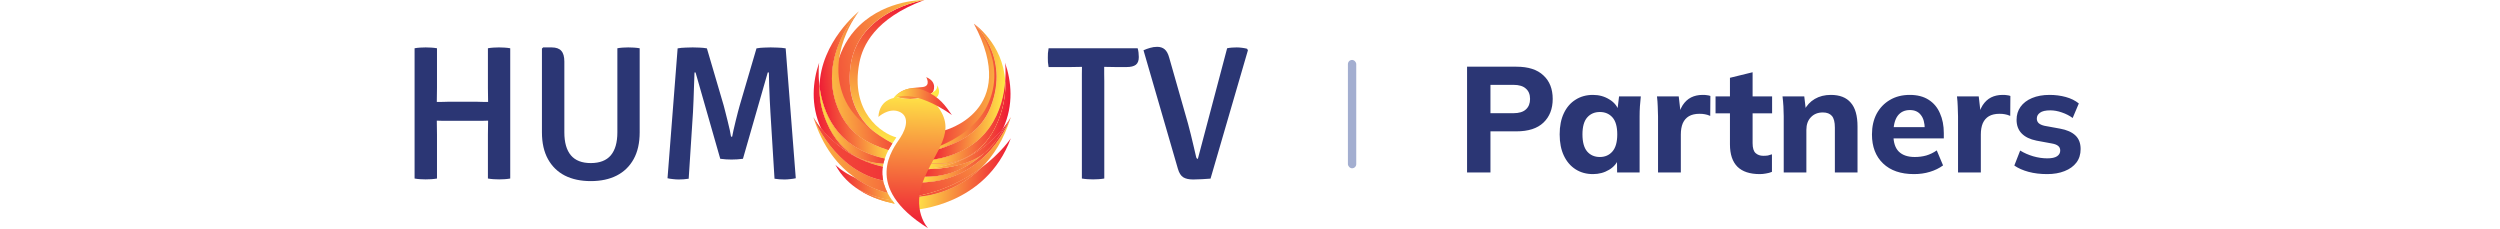 <svg width="600" height="55" viewBox="0 0 600 55" fill="none" xmlns="http://www.w3.org/2000/svg">
<path d="M107.373 29C107.22 29 106.968 29 106.618 29C106.282 28.985 105.939 28.977 105.588 28.977C105.252 28.962 105 28.954 104.832 28.954C104.314 28.954 103.78 28.962 103.23 28.977C102.696 28.992 102.162 29 101.628 29V24.423C102.162 24.423 102.696 24.43 103.23 24.445C103.78 24.461 104.314 24.468 104.832 24.468C105 24.468 105.252 24.468 105.588 24.468C105.939 24.453 106.282 24.445 106.618 24.445C106.968 24.43 107.22 24.423 107.373 24.423H114.605C114.757 24.423 115.001 24.43 115.337 24.445C115.688 24.445 116.039 24.453 116.39 24.468C116.741 24.468 116.993 24.468 117.145 24.468C117.679 24.468 118.213 24.461 118.747 24.445C119.281 24.43 119.808 24.423 120.326 24.423V29C119.808 29 119.281 28.992 118.747 28.977C118.213 28.962 117.679 28.954 117.145 28.954C116.993 28.954 116.741 28.962 116.39 28.977C116.039 28.977 115.688 28.985 115.337 29C115.001 29 114.757 29 114.605 29H107.373ZM104.878 42.846C104.451 42.922 103.993 42.976 103.505 43.006C103.017 43.037 102.567 43.052 102.155 43.052C101.789 43.052 101.354 43.037 100.85 43.006C100.347 42.976 99.897 42.922 99.5 42.846V11.584C99.897 11.507 100.347 11.454 100.85 11.423C101.354 11.393 101.789 11.378 102.155 11.378C102.567 11.378 103.017 11.393 103.505 11.423C103.993 11.454 104.451 11.507 104.878 11.584V21.081C104.878 21.722 104.871 22.294 104.855 22.798C104.84 23.286 104.832 23.843 104.832 24.468V28.954C104.832 29.564 104.84 30.121 104.855 30.625C104.871 31.128 104.878 31.7 104.878 32.341V42.846ZM117.099 32.341C117.099 31.7 117.107 31.128 117.122 30.625C117.138 30.121 117.145 29.564 117.145 28.954V24.468C117.145 23.843 117.138 23.286 117.122 22.798C117.107 22.294 117.099 21.722 117.099 21.081V11.584C117.511 11.507 117.954 11.454 118.427 11.423C118.915 11.393 119.357 11.378 119.754 11.378C120.136 11.378 120.578 11.393 121.082 11.423C121.585 11.454 122.043 11.507 122.455 11.584V42.846C122.043 42.922 121.6 42.976 121.127 43.006C120.654 43.037 120.212 43.052 119.8 43.052C119.388 43.052 118.938 43.037 118.45 43.006C117.977 42.976 117.527 42.922 117.099 42.846V32.341Z" fill="#2B3674"/>
<path d="M153.523 31.769C153.523 34.302 153.042 36.438 152.081 38.177C151.12 39.916 149.762 41.236 148.007 42.136C146.268 43.021 144.193 43.464 141.782 43.464C139.387 43.464 137.312 43.021 135.557 42.136C133.818 41.236 132.468 39.916 131.506 38.177C130.545 36.438 130.065 34.302 130.065 31.769V11.652L130.362 11.378H132.399C133.467 11.378 134.238 11.652 134.711 12.201C135.199 12.736 135.443 13.59 135.443 14.765V31.769C135.443 34.195 135.969 36.033 137.022 37.285C138.075 38.52 139.662 39.138 141.782 39.138C143.934 39.138 145.536 38.52 146.588 37.285C147.641 36.033 148.168 34.195 148.168 31.769V11.584C148.579 11.507 149.022 11.454 149.495 11.423C149.968 11.393 150.395 11.378 150.777 11.378C151.158 11.378 151.608 11.393 152.127 11.423C152.646 11.454 153.111 11.507 153.523 11.584V31.769Z" fill="#2B3674"/>
<path d="M162.631 11.607C163.226 11.5 163.867 11.439 164.554 11.423C165.255 11.393 165.82 11.378 166.247 11.378C166.705 11.378 167.239 11.393 167.849 11.423C168.459 11.439 169.062 11.5 169.657 11.607L173.685 25.315C173.777 25.651 173.906 26.154 174.074 26.826C174.257 27.497 174.44 28.222 174.623 29C174.822 29.778 174.997 30.518 175.15 31.22C175.302 31.906 175.402 32.433 175.447 32.799H175.722C175.783 32.433 175.89 31.906 176.042 31.22C176.21 30.518 176.386 29.778 176.569 29C176.767 28.222 176.95 27.497 177.118 26.826C177.286 26.154 177.423 25.651 177.53 25.315L181.558 11.607C182.168 11.5 182.771 11.439 183.366 11.423C183.976 11.393 184.503 11.378 184.945 11.378C185.388 11.378 185.944 11.393 186.616 11.423C187.302 11.439 187.951 11.5 188.561 11.607L190.987 42.777C190.606 42.869 190.163 42.938 189.66 42.983C189.171 43.044 188.706 43.075 188.264 43.075C187.852 43.075 187.447 43.059 187.051 43.029C186.669 42.998 186.28 42.953 185.883 42.892L184.899 26.94C184.838 26.055 184.785 25.048 184.739 23.919C184.693 22.79 184.648 21.653 184.602 20.509C184.571 19.35 184.548 18.312 184.533 17.397H184.258L178.308 38.108C177.911 38.169 177.454 38.215 176.935 38.246C176.431 38.276 175.974 38.292 175.562 38.292C175.196 38.292 174.753 38.276 174.234 38.246C173.731 38.215 173.273 38.169 172.861 38.108L166.934 17.397H166.682C166.651 18.312 166.613 19.35 166.568 20.509C166.537 21.653 166.499 22.79 166.453 23.919C166.407 25.048 166.362 26.055 166.316 26.94L165.286 42.892C164.904 42.953 164.508 42.998 164.096 43.029C163.699 43.059 163.295 43.075 162.883 43.075C162.456 43.075 161.99 43.044 161.487 42.983C160.999 42.938 160.571 42.869 160.205 42.777L162.631 11.607Z" fill="#2B3674"/>
<path d="M251.663 16.092C251.587 15.695 251.533 15.306 251.503 14.925C251.487 14.528 251.48 14.17 251.48 13.849C251.48 13.514 251.487 13.155 251.503 12.774C251.533 12.377 251.587 11.98 251.663 11.584H273.038C273.13 11.873 273.199 12.209 273.244 12.591C273.29 12.972 273.313 13.338 273.313 13.689C273.313 14.559 273.077 15.177 272.604 15.543C272.131 15.909 271.391 16.092 270.384 16.092H267.706C267.401 16.092 266.958 16.084 266.379 16.069C265.799 16.054 265.349 16.046 265.028 16.046H259.65C259.345 16.046 258.902 16.054 258.323 16.069C257.743 16.084 257.293 16.092 256.972 16.092H251.663ZM259.65 19.433C259.65 18.808 259.65 18.251 259.65 17.763C259.665 17.259 259.673 16.687 259.673 16.046V13.826H265.005V16.046C265.005 16.687 265.005 17.259 265.005 17.763C265.021 18.251 265.028 18.808 265.028 19.433V42.846C264.601 42.922 264.143 42.976 263.655 43.006C263.182 43.037 262.747 43.052 262.351 43.052C261.954 43.052 261.511 43.037 261.023 43.006C260.55 42.976 260.092 42.922 259.65 42.846V19.433Z" fill="#2B3674"/>
<path d="M294.511 11.584C294.877 11.507 295.258 11.454 295.655 11.423C296.052 11.393 296.441 11.378 296.822 11.378C297.204 11.378 297.623 11.408 298.081 11.469C298.554 11.53 298.958 11.607 299.294 11.698L299.5 12.064L290.529 42.869C289.888 42.93 289.209 42.976 288.492 43.006C287.775 43.052 287.065 43.075 286.363 43.075C285.341 43.075 284.548 42.899 283.983 42.548C283.419 42.197 282.992 41.526 282.702 40.534L274.44 12.064C274.943 11.835 275.47 11.645 276.019 11.492C276.568 11.324 277.133 11.24 277.713 11.24C278.46 11.24 279.063 11.439 279.52 11.835C279.993 12.232 280.36 12.911 280.619 13.872L285.128 29.686C285.341 30.465 285.562 31.319 285.791 32.25C286.02 33.165 286.241 34.088 286.455 35.019C286.684 35.95 286.89 36.834 287.073 37.674C287.149 37.979 287.286 38.131 287.485 38.131L294.511 11.584Z" fill="#2B3674"/>
<path d="M237.735 25.678C235.215 32.127 229.713 34.368 224.874 35.937L223.264 38.431C237.783 36.478 240.764 25.74 241.249 19.511C240.732 10.414 233.741 5.706 233.741 5.706C233.741 5.706 242.534 13.398 237.735 25.678Z" fill="url(#paint0_linear_42_5069)"/>
<path d="M235.916 24.858C233.6 29.513 229.468 32.81 225.424 35.075L224.867 35.938C229.706 34.37 235.208 32.128 237.729 25.679C242.528 13.399 233.735 5.707 233.735 5.707C233.735 5.707 241.349 13.936 235.916 24.858Z" fill="url(#paint1_linear_42_5069)"/>
<path d="M235.916 24.858C233.6 29.513 229.468 32.81 225.424 35.075L224.867 35.938C229.706 34.37 235.208 32.128 237.729 25.679C242.528 13.399 233.735 5.707 233.735 5.707C233.735 5.707 241.349 13.936 235.916 24.858Z" fill="url(#paint2_linear_42_5069)"/>
<path d="M241.248 19.513C241.382 21.859 241.085 24.497 240.125 27.423C235.445 41.69 222.836 39.096 222.836 39.096L223.263 38.433C223.142 38.45 223.024 38.468 222.901 38.484L221.852 40.575C231.924 39.941 237.962 34.274 240.746 30.805C243.322 25.243 242.75 19.446 241.211 15.037C241.211 15.037 241.454 16.868 241.248 19.513Z" fill="url(#paint3_linear_42_5069)"/>
<path d="M223.256 38.432L222.828 39.096C222.828 39.096 235.438 41.689 240.118 27.422C241.077 24.497 241.374 21.858 241.241 19.512C240.756 25.741 237.775 36.479 223.256 38.432Z" fill="url(#paint4_linear_42_5069)"/>
<path d="M223.256 38.432L222.828 39.096C222.828 39.096 235.438 41.689 240.118 27.422C241.077 24.497 241.374 21.858 241.241 19.512C240.756 25.741 237.775 36.479 223.256 38.432Z" fill="url(#paint5_linear_42_5069)"/>
<path d="M235.506 40.27C228.328 47.334 219.499 47.263 219.499 47.263L219.516 47.177C219.46 47.187 219.406 47.198 219.351 47.208L219.427 50.362C219.427 50.362 236.587 49.486 242.592 33.191C242.592 33.191 240.289 36.694 235.506 40.27Z" fill="url(#paint6_linear_42_5069)"/>
<path d="M220.515 43.791L221.094 42.399C220.878 42.387 220.661 42.372 220.441 42.354L219.522 47.179C226.448 45.944 231.749 43.085 235.512 40.271C238.347 37.481 240.925 33.579 242.598 28.118C242.598 28.118 236.974 43.835 220.515 43.791Z" fill="url(#paint7_linear_42_5069)"/>
<path d="M219.517 47.178L219.501 47.264C219.501 47.264 228.33 47.335 235.507 40.271C231.743 43.085 226.443 45.943 219.517 47.178Z" fill="url(#paint8_linear_42_5069)"/>
<path d="M219.517 47.178L219.501 47.264C219.501 47.264 228.33 47.335 235.507 40.271C231.743 43.085 226.443 45.943 219.517 47.178Z" fill="url(#paint9_linear_42_5069)"/>
<path d="M240.743 30.804C240.298 31.763 239.759 32.714 239.116 33.651C241.478 30.688 242.595 28.116 242.595 28.116C242.595 28.116 242.002 29.235 240.743 30.804Z" fill="url(#paint10_linear_42_5069)"/>
<path d="M221.85 40.575L221.093 42.398C227.828 42.773 232.861 39.906 236.359 36.644C230.767 40.963 221.85 40.575 221.85 40.575Z" fill="url(#paint11_linear_42_5069)"/>
<path d="M221.852 40.575C221.852 40.575 230.768 40.963 236.36 36.644C237.419 35.656 238.338 34.633 239.119 33.652C239.762 32.715 240.302 31.764 240.746 30.805C237.962 34.274 231.924 39.941 221.852 40.575Z" fill="url(#paint12_linear_42_5069)"/>
<path d="M221.852 40.575C221.852 40.575 230.768 40.963 236.36 36.644C237.419 35.656 238.338 34.633 239.119 33.652C239.762 32.715 240.302 31.764 240.746 30.805C237.962 34.274 231.924 39.941 221.852 40.575Z" fill="url(#paint13_linear_42_5069)"/>
<path d="M239.119 33.652C238.924 33.936 238.723 34.218 238.509 34.499C237.883 35.319 237.155 36.029 236.359 36.644C232.862 39.906 227.829 42.773 221.093 42.398L220.515 43.79C236.973 43.833 242.598 28.117 242.598 28.117C242.598 28.117 241.48 30.689 239.119 33.652Z" fill="url(#paint14_linear_42_5069)"/>
<path d="M239.119 33.652C238.924 33.936 238.723 34.218 238.509 34.499C237.883 35.319 237.155 36.029 236.359 36.644C232.862 39.906 227.829 42.773 221.093 42.398L220.515 43.79C236.973 43.833 242.598 28.117 242.598 28.117C242.598 28.117 241.48 30.689 239.119 33.652Z" fill="url(#paint15_linear_42_5069)"/>
<path d="M236.357 36.644C237.153 36.029 237.882 35.319 238.508 34.499C238.722 34.218 238.922 33.936 239.117 33.652C238.336 34.633 237.416 35.656 236.357 36.644Z" fill="url(#paint16_linear_42_5069)"/>
<path d="M236.357 36.644C237.153 36.029 237.882 35.319 238.508 34.499C238.722 34.218 238.922 33.936 239.117 33.652C238.336 34.633 237.416 35.656 236.357 36.644Z" fill="url(#paint17_linear_42_5069)"/>
<path d="M236.357 36.644C237.153 36.029 237.882 35.319 238.508 34.499C238.722 34.218 238.922 33.936 239.117 33.652C238.336 34.633 237.416 35.656 236.357 36.644Z" fill="url(#paint18_linear_42_5069)"/>
<path d="M226.531 31.342L223.866 36.259C224.197 36.155 224.532 36.048 224.871 35.938L225.427 35.076C229.601 33.43 234.513 30.24 236.829 25.584C242.262 14.663 233.738 5.708 233.738 5.708C245.016 26.752 226.531 31.342 226.531 31.342Z" fill="url(#paint19_linear_42_5069)"/>
<path d="M221.468 20.887C219.695 21.122 216.859 20.891 214.805 23.129C217.641 24.29 222.144 23.77 223.891 22.118C223.891 22.118 225.214 19.728 222.287 18.506C222.287 18.506 223.514 20.616 221.468 20.887Z" fill="url(#paint20_linear_42_5069)"/>
<path d="M223.888 22.12C222.14 23.772 217.637 24.292 214.801 23.13C214.687 23.255 214.575 23.385 214.466 23.525C214.466 23.525 211.016 24.018 210.818 28.06C210.818 28.06 213.283 25.793 215.747 26.779C218.212 27.764 217.719 30.524 216.043 33.088C214.367 35.651 206.777 44.819 222.746 54.775C222.746 54.775 218.499 50.387 221.901 42.599C225.303 34.81 230.238 30.82 223.732 24.018C223.732 24.018 226.361 23.295 224.948 20.436C224.948 20.436 225.087 21.627 223.888 22.12Z" fill="url(#paint21_linear_42_5069)"/>
<path d="M214.464 23.525C219.919 21.225 228.462 27.616 228.462 27.616C226.914 25.464 225.636 23.295 221.779 21.687C220.875 21.31 220.039 21.16 219.279 21.16C216.267 21.16 214.464 23.525 214.464 23.525Z" fill="url(#paint22_linear_42_5069)"/>
<path d="M204.065 16.264C202.817 27.55 210.058 32.508 214.206 34.351C214.543 33.835 214.846 33.408 215.055 33.087C215.08 33.05 215.103 33.013 215.127 32.976C211.65 32.069 203.946 26.925 206.252 15.037C207.02 11.074 209.867 4.471 221.849 0.001C221.849 0.001 205.587 2.506 204.065 16.264Z" fill="url(#paint23_linear_42_5069)"/>
<path d="M205.123 7.316C200.742 12.295 198.989 20.265 201.445 25.203C203.695 29.727 209.386 33.395 213.391 35.697C213.666 35.196 213.945 34.748 214.204 34.35C210.056 32.507 202.816 27.549 204.064 16.264C205.586 2.505 221.847 0.001 221.847 0.001C221.847 0.001 221.812 -1.52588e-05 221.744 -1.52588e-05C220.667 -1.52588e-05 211.375 0.21 205.123 7.316Z" fill="url(#paint24_linear_42_5069)"/>
<path d="M196.683 20.738C197.421 26.704 200.558 35.544 212.354 38.055C212.598 37.318 212.9 36.639 213.218 36.027C208.391 34.451 203.546 32.229 200.977 25.656C196.178 13.376 206.137 2.712 206.137 2.712C206.137 2.712 196.961 10.01 196.683 20.738Z" fill="url(#paint25_linear_42_5069)"/>
<path d="M200.98 25.657C203.549 32.23 208.394 34.452 213.221 36.028C213.279 35.915 213.337 35.805 213.396 35.698C209.391 33.395 204.138 29.381 201.888 24.858C196.455 13.936 206.14 2.712 206.14 2.712C206.14 2.712 196.181 13.377 200.98 25.657Z" fill="url(#paint26_linear_42_5069)"/>
<path d="M200.98 25.657C203.549 32.23 208.394 34.452 213.221 36.028C213.279 35.915 214.089 34.552 214.148 34.444C210.142 32.142 205.273 28.911 203.023 24.387C197.59 13.466 206.14 2.712 206.14 2.712C206.14 2.712 196.181 13.377 200.98 25.657Z" fill="url(#paint27_linear_42_5069)"/>
<path d="M197.063 30.805C199.45 33.779 204.229 38.367 211.892 40.016C211.928 39.761 211.973 39.511 212.026 39.266C208.006 39.105 200.934 37.329 197.684 27.422C196.916 25.081 196.63 22.844 196.685 20.739C196.278 17.451 196.598 15.036 196.598 15.036C195.059 19.445 194.486 25.242 197.063 30.805Z" fill="url(#paint28_linear_42_5069)"/>
<path d="M197.68 27.423C200.93 37.33 208.002 39.106 212.022 39.267C212.112 38.848 212.224 38.444 212.353 38.056C200.556 35.545 197.419 26.706 196.681 20.739C196.627 22.845 196.913 25.082 197.68 27.423Z" fill="url(#paint29_linear_42_5069)"/>
<path d="M197.68 27.423C200.93 37.33 208.002 39.106 212.022 39.267C212.112 38.848 212.224 38.444 212.353 38.056C200.556 35.545 197.419 26.706 196.681 20.739C196.627 22.845 196.913 25.082 197.68 27.423Z" fill="url(#paint30_linear_42_5069)"/>
<path d="M206.251 45.625C208.42 46.706 211.053 47.649 214.143 48.131C213.691 47.506 213.312 46.891 213.003 46.287C210.702 45.671 207.907 44.573 205.151 42.62C202.065 41.24 200.486 39.538 200.486 39.538C201.902 42.236 203.991 44.198 206.251 45.625Z" fill="url(#paint31_linear_42_5069)"/>
<path d="M214.73 48.895C214.52 48.638 214.326 48.383 214.142 48.129C211.052 47.648 208.419 46.705 206.25 45.623C209.153 47.456 212.336 48.406 214.73 48.895Z" fill="url(#paint32_linear_42_5069)"/>
<path d="M214.73 48.895C214.52 48.638 214.326 48.383 214.142 48.129C211.052 47.648 208.419 46.705 206.25 45.623C209.153 47.456 212.336 48.406 214.73 48.895Z" fill="url(#paint33_linear_42_5069)"/>
<path d="M213.006 46.286C212.661 45.612 212.4 44.952 212.21 44.309C209.34 44.138 206.982 43.435 205.154 42.618C207.91 44.572 210.705 45.669 213.006 46.286Z" fill="url(#paint34_linear_42_5069)"/>
<path d="M205.151 42.618C207.907 44.572 210.702 45.669 213.003 46.286C212.657 45.612 212.397 44.952 212.206 44.309C212.107 43.975 212.027 43.645 211.965 43.321C200.339 41.013 195.206 28.116 195.206 28.116C197.43 35.374 201.251 39.853 205.151 42.618Z" fill="url(#paint35_linear_42_5069)"/>
<path d="M198.692 33.651C199.473 34.632 200.393 35.656 201.452 36.643C204.592 39.069 208.781 40.01 211.85 40.369C211.863 40.25 211.877 40.132 211.894 40.015C204.231 38.367 199.452 33.778 197.065 30.804C197.509 31.763 198.049 32.715 198.692 33.651Z" fill="url(#paint36_linear_42_5069)"/>
<path d="M211.965 43.321C211.884 42.9 211.833 42.487 211.807 42.083C207.466 41.256 204.034 39.059 201.445 36.643C200.649 36.029 199.921 35.319 199.295 34.499C199.081 34.218 198.88 33.935 198.685 33.651C196.324 30.688 195.206 28.117 195.206 28.117C195.206 28.117 200.339 41.013 211.965 43.321Z" fill="url(#paint37_linear_42_5069)"/>
<path d="M199.296 34.499C199.922 35.32 200.65 36.029 201.446 36.644C200.387 35.657 199.468 34.633 198.687 33.652C198.881 33.936 199.082 34.219 199.296 34.499Z" fill="url(#paint38_linear_42_5069)"/>
<path d="M199.296 34.499C199.922 35.32 200.65 36.029 201.446 36.644C200.387 35.657 199.468 34.633 198.687 33.652C198.881 33.936 199.082 34.219 199.296 34.499Z" fill="url(#paint39_linear_42_5069)"/>
<path d="M211.965 43.321C211.884 42.9 211.833 42.487 211.807 42.083C211.769 41.492 211.784 40.92 211.843 40.369C211.856 40.25 211.871 40.132 211.887 40.016C204.225 38.367 199.445 33.778 197.059 30.805C195.8 29.236 195.206 28.117 195.206 28.117C195.206 28.117 200.339 41.013 211.965 43.321Z" fill="url(#paint40_linear_42_5069)"/>
<rect x="323.5" y="14.387" width="2" height="26" rx="1" fill="#A3AED0"/>
<path d="M352.094 41.388V16.008H363.938C366.794 16.008 368.954 16.703 370.418 18.096C371.906 19.463 372.65 21.348 372.65 23.747C372.65 26.123 371.906 28.02 370.418 29.436C368.954 30.828 366.794 31.523 363.938 31.523H357.71V41.388H352.094ZM357.71 27.168H363.218C364.562 27.168 365.558 26.867 366.206 26.267C366.878 25.668 367.214 24.828 367.214 23.747C367.214 22.668 366.878 21.84 366.206 21.264C365.558 20.663 364.562 20.363 363.218 20.363H357.71V27.168ZM382.31 41.783C380.726 41.783 379.334 41.4 378.134 40.632C376.934 39.864 375.998 38.772 375.326 37.355C374.654 35.94 374.318 34.236 374.318 32.243C374.318 30.276 374.654 28.584 375.326 27.168C375.998 25.752 376.934 24.672 378.134 23.927C379.334 23.16 380.726 22.776 382.31 22.776C383.774 22.776 385.082 23.136 386.234 23.855C387.41 24.552 388.178 25.5 388.538 26.7H388.142L388.574 23.136H393.794C393.722 23.927 393.65 24.732 393.578 25.547C393.53 26.34 393.506 27.119 393.506 27.887V41.388H388.106L388.07 37.968H388.502C388.118 39.12 387.35 40.044 386.198 40.739C385.046 41.435 383.75 41.783 382.31 41.783ZM383.966 37.679C385.214 37.679 386.222 37.236 386.99 36.347C387.758 35.459 388.142 34.092 388.142 32.243C388.142 30.395 387.758 29.04 386.99 28.175C386.222 27.311 385.214 26.88 383.966 26.88C382.718 26.88 381.71 27.311 380.942 28.175C380.174 29.04 379.79 30.395 379.79 32.243C379.79 34.092 380.162 35.459 380.906 36.347C381.674 37.236 382.694 37.679 383.966 37.679ZM397.928 41.388V27.959C397.928 27.168 397.904 26.363 397.856 25.547C397.832 24.732 397.772 23.927 397.676 23.136H402.896L403.508 28.463H402.68C402.92 27.168 403.304 26.099 403.832 25.259C404.384 24.419 405.056 23.796 405.848 23.387C406.664 22.98 407.588 22.776 408.62 22.776C409.076 22.776 409.436 22.799 409.7 22.848C409.964 22.872 410.228 22.931 410.492 23.027L410.456 27.816C409.952 27.599 409.52 27.468 409.16 27.419C408.824 27.348 408.392 27.311 407.864 27.311C406.856 27.311 406.016 27.503 405.344 27.887C404.696 28.271 404.204 28.835 403.868 29.579C403.556 30.323 403.4 31.224 403.4 32.279V41.388H397.928ZM422.352 41.783C419.976 41.783 418.188 41.196 416.988 40.02C415.788 38.819 415.188 37.032 415.188 34.656V27.203H411.732V23.136H415.188V18.672L420.624 17.34V23.136H425.304V27.203H420.624V34.367C420.624 35.52 420.864 36.312 421.344 36.743C421.824 37.175 422.436 37.392 423.18 37.392C423.636 37.392 424.008 37.367 424.296 37.319C424.608 37.248 424.932 37.151 425.268 37.032V41.243C424.812 41.435 424.332 41.568 423.828 41.639C423.324 41.736 422.832 41.783 422.352 41.783ZM428.093 41.388V27.887C428.093 27.119 428.069 26.34 428.021 25.547C427.973 24.732 427.901 23.927 427.805 23.136H433.025L433.421 26.52H432.989C433.589 25.32 434.441 24.395 435.545 23.747C436.649 23.099 437.933 22.776 439.397 22.776C441.533 22.776 443.129 23.399 444.185 24.648C445.265 25.872 445.805 27.779 445.805 30.372V41.388H440.369V30.623C440.369 29.303 440.129 28.367 439.649 27.816C439.169 27.264 438.449 26.988 437.489 26.988C436.289 26.988 435.329 27.372 434.609 28.14C433.889 28.884 433.529 29.892 433.529 31.163V41.388H428.093ZM459.351 41.783C456.183 41.783 453.711 40.931 451.935 39.227C450.159 37.523 449.271 35.208 449.271 32.279C449.271 30.384 449.643 28.727 450.387 27.311C451.155 25.895 452.211 24.791 453.555 24C454.923 23.183 456.519 22.776 458.343 22.776C460.143 22.776 461.643 23.16 462.843 23.927C464.067 24.695 464.979 25.776 465.579 27.168C466.203 28.535 466.515 30.131 466.515 31.956V33.215H453.735V30.515H462.555L461.943 31.02C461.943 29.508 461.631 28.367 461.007 27.599C460.407 26.808 459.531 26.412 458.379 26.412C457.107 26.412 456.123 26.88 455.427 27.816C454.755 28.752 454.419 30.096 454.419 31.848V32.423C454.419 34.2 454.851 35.52 455.715 36.383C456.603 37.248 457.875 37.679 459.531 37.679C460.515 37.679 461.439 37.559 462.303 37.319C463.191 37.056 464.031 36.648 464.823 36.096L466.335 39.696C465.423 40.367 464.367 40.883 463.167 41.243C461.991 41.603 460.719 41.783 459.351 41.783ZM469.928 41.388V27.959C469.928 27.168 469.904 26.363 469.856 25.547C469.832 24.732 469.772 23.927 469.676 23.136H474.896L475.508 28.463H474.68C474.92 27.168 475.304 26.099 475.832 25.259C476.384 24.419 477.056 23.796 477.848 23.387C478.664 22.98 479.588 22.776 480.62 22.776C481.076 22.776 481.436 22.799 481.7 22.848C481.964 22.872 482.228 22.931 482.492 23.027L482.456 27.816C481.952 27.599 481.52 27.468 481.16 27.419C480.824 27.348 480.392 27.311 479.864 27.311C478.856 27.311 478.016 27.503 477.344 27.887C476.696 28.271 476.204 28.835 475.868 29.579C475.556 30.323 475.4 31.224 475.4 32.279V41.388H469.928ZM491.321 41.783C489.689 41.783 488.201 41.603 486.857 41.243C485.513 40.883 484.373 40.38 483.437 39.731L484.841 36.132C485.777 36.708 486.809 37.163 487.937 37.499C489.089 37.836 490.229 38.004 491.357 38.004C492.413 38.004 493.193 37.836 493.697 37.499C494.201 37.163 494.453 36.708 494.453 36.132C494.453 35.651 494.285 35.279 493.949 35.016C493.637 34.752 493.145 34.559 492.473 34.44L488.765 33.755C487.205 33.444 486.017 32.867 485.201 32.028C484.385 31.188 483.977 30.096 483.977 28.752C483.977 27.576 484.289 26.544 484.913 25.655C485.561 24.744 486.485 24.035 487.685 23.532C488.885 23.027 490.289 22.776 491.897 22.776C493.265 22.776 494.561 22.944 495.785 23.279C497.009 23.616 498.053 24.131 498.917 24.828L497.441 28.32C496.697 27.767 495.833 27.323 494.849 26.988C493.889 26.651 492.965 26.483 492.077 26.483C490.925 26.483 490.097 26.675 489.593 27.059C489.089 27.419 488.837 27.887 488.837 28.463C488.837 28.895 488.981 29.256 489.269 29.544C489.581 29.831 490.049 30.047 490.673 30.192L494.417 30.875C496.025 31.163 497.249 31.703 498.089 32.495C498.929 33.288 499.349 34.38 499.349 35.772C499.349 37.044 499.013 38.123 498.341 39.011C497.669 39.9 496.721 40.584 495.497 41.063C494.297 41.544 492.905 41.783 491.321 41.783Z" fill="#2B3674"/>
<defs>
<linearGradient id="paint0_linear_42_5069" x1="224.693" y1="21.663" x2="241.088" y2="23.41" gradientUnits="userSpaceOnUse">
<stop stop-color="#EE1A35"/>
<stop offset="1" stop-color="#FFEB47"/>
</linearGradient>
<linearGradient id="paint1_linear_42_5069" x1="224.827" y1="20.346" x2="241.222" y2="22.093" gradientUnits="userSpaceOnUse">
<stop stop-color="#EE1A35"/>
<stop offset="1" stop-color="#FFEB47"/>
</linearGradient>
<linearGradient id="paint2_linear_42_5069" x1="222.768" y1="20.127" x2="243.962" y2="22.385" gradientUnits="userSpaceOnUse">
<stop stop-color="#FFEB47"/>
<stop offset="1" stop-color="#EE1A35"/>
</linearGradient>
<linearGradient id="paint3_linear_42_5069" x1="223.305" y1="26.93" x2="241.965" y2="28.918" gradientUnits="userSpaceOnUse">
<stop stop-color="#FFEB47"/>
<stop offset="1" stop-color="#EE1A35"/>
</linearGradient>
<linearGradient id="paint4_linear_42_5069" x1="223.962" y1="28.457" x2="240.356" y2="30.203" gradientUnits="userSpaceOnUse">
<stop stop-color="#EE1A35"/>
<stop offset="1" stop-color="#FFEB47"/>
</linearGradient>
<linearGradient id="paint5_linear_42_5069" x1="223.144" y1="28.37" x2="241.806" y2="30.358" gradientUnits="userSpaceOnUse">
<stop stop-color="#FFEB47"/>
<stop offset="1" stop-color="#EE1A35"/>
</linearGradient>
<linearGradient id="paint6_linear_42_5069" x1="220.054" y1="40.61" x2="241.557" y2="42.901" gradientUnits="userSpaceOnUse">
<stop stop-color="#FFEB47"/>
<stop offset="1" stop-color="#EE1A35"/>
</linearGradient>
<linearGradient id="paint7_linear_42_5069" x1="248.336" y1="21.93" x2="213.972" y2="54.646" gradientUnits="userSpaceOnUse">
<stop stop-color="#FFEB47"/>
<stop offset="1" stop-color="#EE1A35"/>
</linearGradient>
<linearGradient id="paint8_linear_42_5069" x1="219.806" y1="42.947" x2="241.31" y2="45.239" gradientUnits="userSpaceOnUse">
<stop stop-color="#FFEB47"/>
<stop offset="1" stop-color="#EE1A35"/>
</linearGradient>
<linearGradient id="paint9_linear_42_5069" x1="249.318" y1="22.967" x2="214.954" y2="55.683" gradientUnits="userSpaceOnUse">
<stop stop-color="#FFEB47"/>
<stop offset="1" stop-color="#EE1A35"/>
</linearGradient>
<linearGradient id="paint10_linear_42_5069" x1="221.039" y1="28.772" x2="242.284" y2="31.036" gradientUnits="userSpaceOnUse">
<stop stop-color="#FFEB47"/>
<stop offset="1" stop-color="#EE1A35"/>
</linearGradient>
<linearGradient id="paint11_linear_42_5069" x1="219.996" y1="38.59" x2="241.241" y2="40.854" gradientUnits="userSpaceOnUse">
<stop stop-color="#EE1A35"/>
<stop offset="1" stop-color="#FFEB47"/>
</linearGradient>
<linearGradient id="paint12_linear_42_5069" x1="222.472" y1="34.749" x2="241.133" y2="36.738" gradientUnits="userSpaceOnUse">
<stop stop-color="#FFEB47"/>
<stop offset="1" stop-color="#EE1A35"/>
</linearGradient>
<linearGradient id="paint13_linear_42_5069" x1="220.429" y1="34.532" x2="241.674" y2="36.795" gradientUnits="userSpaceOnUse">
<stop stop-color="#FFEB47"/>
<stop offset="1" stop-color="#EE1A35"/>
</linearGradient>
<linearGradient id="paint14_linear_42_5069" x1="247.988" y1="21.565" x2="213.624" y2="54.28" gradientUnits="userSpaceOnUse">
<stop stop-color="#FFEB47"/>
<stop offset="1" stop-color="#EE1A35"/>
</linearGradient>
<linearGradient id="paint15_linear_42_5069" x1="220.404" y1="34.765" x2="241.649" y2="37.029" gradientUnits="userSpaceOnUse">
<stop stop-color="#FFEB47"/>
<stop offset="1" stop-color="#EE1A35"/>
</linearGradient>
<linearGradient id="paint16_linear_42_5069" x1="222.599" y1="33.535" x2="241.26" y2="35.523" gradientUnits="userSpaceOnUse">
<stop stop-color="#FFEB47"/>
<stop offset="1" stop-color="#EE1A35"/>
</linearGradient>
<linearGradient id="paint17_linear_42_5069" x1="249.92" y1="23.596" x2="215.556" y2="56.311" gradientUnits="userSpaceOnUse">
<stop stop-color="#FFEB47"/>
<stop offset="1" stop-color="#EE1A35"/>
</linearGradient>
<linearGradient id="paint18_linear_42_5069" x1="220.556" y1="33.318" x2="241.801" y2="35.581" gradientUnits="userSpaceOnUse">
<stop stop-color="#FFEB47"/>
<stop offset="1" stop-color="#EE1A35"/>
</linearGradient>
<linearGradient id="paint19_linear_42_5069" x1="222.543" y1="20.317" x2="245.307" y2="22.742" gradientUnits="userSpaceOnUse">
<stop stop-color="#EE1A35"/>
<stop offset="1" stop-color="#FFEB47"/>
</linearGradient>
<linearGradient id="paint20_linear_42_5069" x1="210.822" y1="21.131" x2="226.919" y2="21.131" gradientUnits="userSpaceOnUse">
<stop stop-color="#FFEB47"/>
<stop offset="1" stop-color="#EE1A35"/>
</linearGradient>
<linearGradient id="paint21_linear_42_5069" x1="219.127" y1="21.739" x2="218.01" y2="54.402" gradientUnits="userSpaceOnUse">
<stop stop-color="#FFEB47"/>
<stop offset="1" stop-color="#EE1A35"/>
</linearGradient>
<linearGradient id="paint22_linear_42_5069" x1="214.464" y1="24.388" x2="228.462" y2="24.388" gradientUnits="userSpaceOnUse">
<stop stop-color="#FFEB47"/>
<stop offset="1" stop-color="#EE1A35"/>
</linearGradient>
<linearGradient id="paint23_linear_42_5069" x1="207.013" y1="33.297" x2="216.143" y2="1.088" gradientUnits="userSpaceOnUse">
<stop stop-color="#FFEB47"/>
<stop offset="1" stop-color="#EE1A35"/>
</linearGradient>
<linearGradient id="paint24_linear_42_5069" x1="230.502" y1="16.426" x2="189.146" y2="20.832" gradientUnits="userSpaceOnUse">
<stop stop-color="#FFEB47"/>
<stop offset="1" stop-color="#EE1A35"/>
</linearGradient>
<linearGradient id="paint25_linear_42_5069" x1="212.936" y1="19.99" x2="196.618" y2="21.729" gradientUnits="userSpaceOnUse">
<stop stop-color="#FFEB47"/>
<stop offset="1" stop-color="#EE1A35"/>
</linearGradient>
<linearGradient id="paint26_linear_42_5069" x1="212.837" y1="19.034" x2="196.519" y2="20.772" gradientUnits="userSpaceOnUse">
<stop stop-color="#FFEB47"/>
<stop offset="1" stop-color="#EE1A35"/>
</linearGradient>
<linearGradient id="paint27_linear_42_5069" x1="218.788" y1="18.399" x2="193.769" y2="21.065" gradientUnits="userSpaceOnUse">
<stop stop-color="#EE1A35"/>
<stop offset="1" stop-color="#FFEB47"/>
</linearGradient>
<linearGradient id="paint28_linear_42_5069" x1="214.452" y1="26.439" x2="195.79" y2="28.427" gradientUnits="userSpaceOnUse">
<stop stop-color="#FFEB47"/>
<stop offset="1" stop-color="#EE1A35"/>
</linearGradient>
<linearGradient id="paint29_linear_42_5069" x1="213.893" y1="28.987" x2="197.575" y2="30.725" gradientUnits="userSpaceOnUse">
<stop stop-color="#FFEB47"/>
<stop offset="1" stop-color="#EE1A35"/>
</linearGradient>
<linearGradient id="paint30_linear_42_5069" x1="214.71" y1="28.9" x2="196.049" y2="30.888" gradientUnits="userSpaceOnUse">
<stop stop-color="#EE1A35"/>
<stop offset="1" stop-color="#FFEB47"/>
</linearGradient>
<linearGradient id="paint31_linear_42_5069" x1="217.792" y1="42.718" x2="201.015" y2="44.505" gradientUnits="userSpaceOnUse">
<stop stop-color="#FFEB47"/>
<stop offset="1" stop-color="#EE1A35"/>
</linearGradient>
<linearGradient id="paint32_linear_42_5069" x1="218.23" y1="46.434" x2="199.641" y2="48.415" gradientUnits="userSpaceOnUse">
<stop stop-color="#FFEB47"/>
<stop offset="1" stop-color="#EE1A35"/>
</linearGradient>
<linearGradient id="paint33_linear_42_5069" x1="218.188" y1="46.439" x2="201.411" y2="48.226" gradientUnits="userSpaceOnUse">
<stop stop-color="#FFEB47"/>
<stop offset="1" stop-color="#EE1A35"/>
</linearGradient>
<linearGradient id="paint34_linear_42_5069" x1="217.88" y1="43.514" x2="201.103" y2="45.302" gradientUnits="userSpaceOnUse">
<stop stop-color="#FFEB47"/>
<stop offset="1" stop-color="#EE1A35"/>
</linearGradient>
<linearGradient id="paint35_linear_42_5069" x1="182.774" y1="37.201" x2="233.039" y2="37.201" gradientUnits="userSpaceOnUse">
<stop stop-color="#FFEB47"/>
<stop offset="1" stop-color="#EE1A35"/>
</linearGradient>
<linearGradient id="paint36_linear_42_5069" x1="215.305" y1="34.431" x2="196.644" y2="36.419" gradientUnits="userSpaceOnUse">
<stop stop-color="#FFEB47"/>
<stop offset="1" stop-color="#EE1A35"/>
</linearGradient>
<linearGradient id="paint37_linear_42_5069" x1="216.937" y1="34.296" x2="196.101" y2="36.516" gradientUnits="userSpaceOnUse">
<stop stop-color="#FFEB47"/>
<stop offset="1" stop-color="#EE1A35"/>
</linearGradient>
<linearGradient id="paint38_linear_42_5069" x1="215.204" y1="33.535" x2="196.543" y2="35.524" gradientUnits="userSpaceOnUse">
<stop stop-color="#FFEB47"/>
<stop offset="1" stop-color="#EE1A35"/>
</linearGradient>
<linearGradient id="paint39_linear_42_5069" x1="216.839" y1="33.361" x2="196.002" y2="35.581" gradientUnits="userSpaceOnUse">
<stop stop-color="#FFEB47"/>
<stop offset="1" stop-color="#EE1A35"/>
</linearGradient>
<linearGradient id="paint40_linear_42_5069" x1="84.141" y1="35.719" x2="231.804" y2="35.719" gradientUnits="userSpaceOnUse">
<stop stop-color="#FFEB47"/>
<stop offset="1" stop-color="#EE1A35"/>
</linearGradient>
</defs>
</svg>
